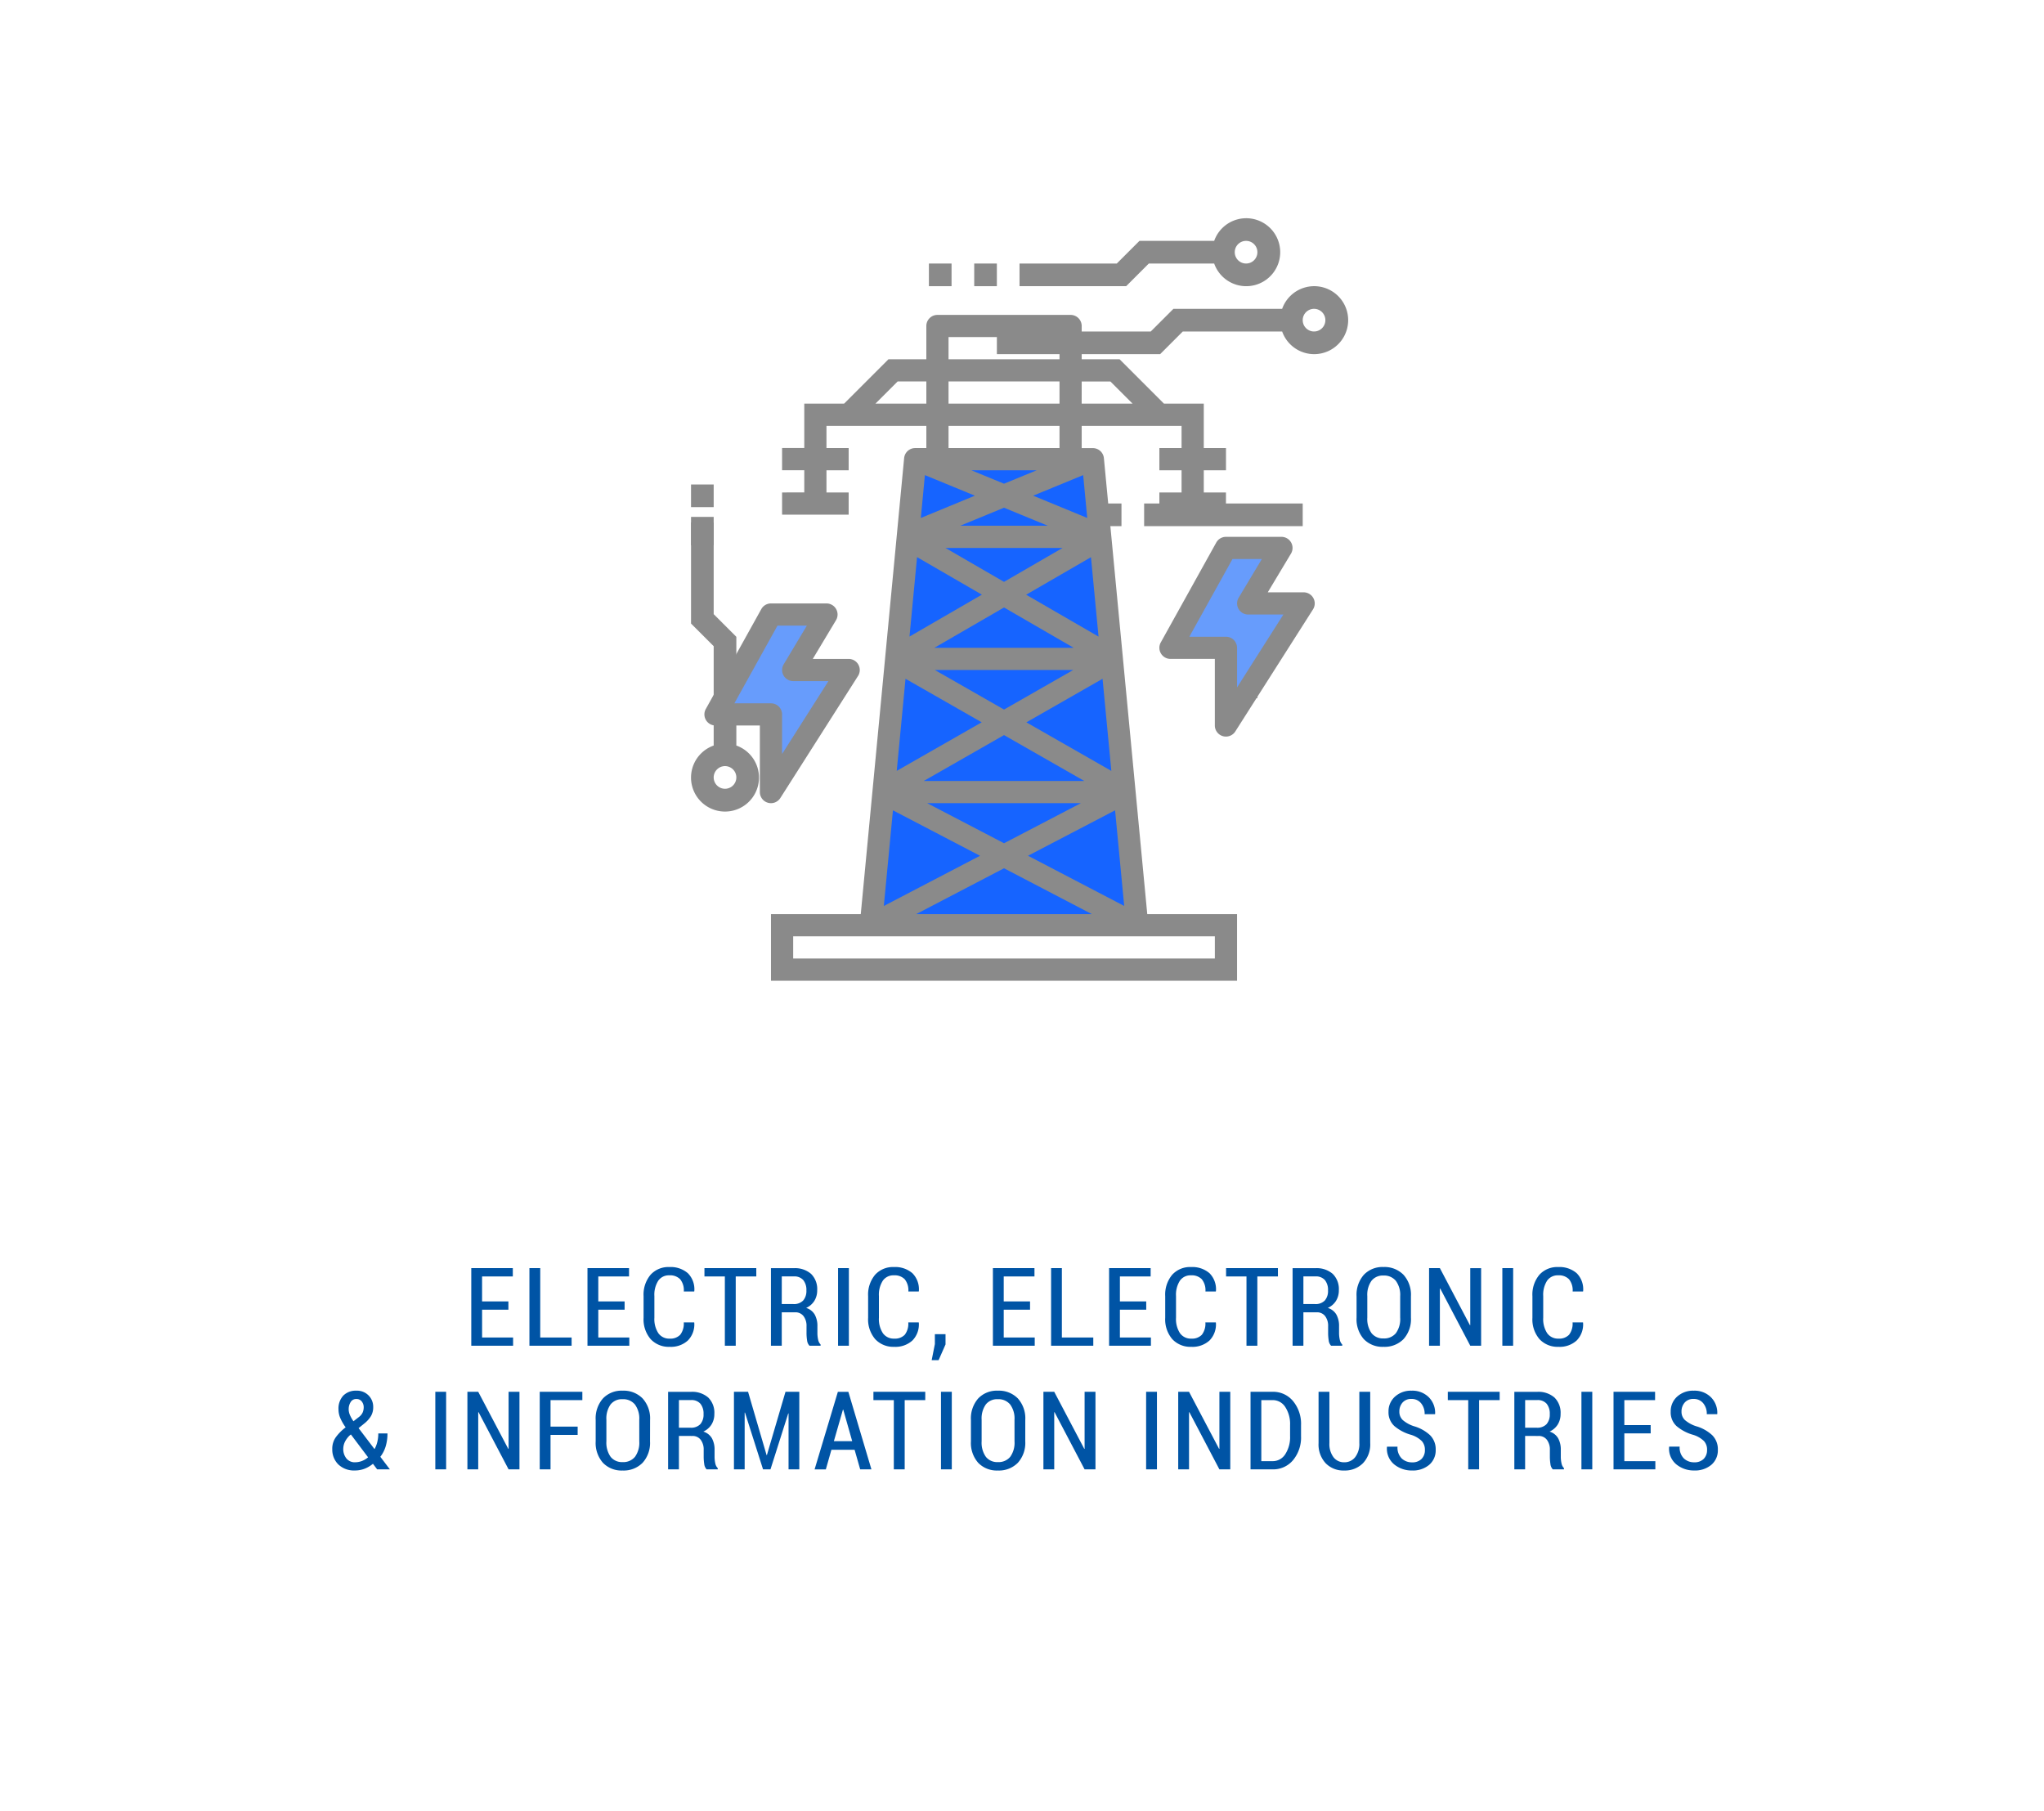 <svg xmlns="http://www.w3.org/2000/svg" xmlns:xlink="http://www.w3.org/1999/xlink" viewBox="0 0 281 249">
  <defs>
    <filter id="Rectangle_335" x="0" y="0" width="281" height="249" filterUnits="userSpaceOnUse">
      <feOffset dy="3" input="SourceAlpha"/>
      <feGaussianBlur stdDeviation="3" result="blur"/>
      <feFlood flood-color="#95b2bb"/>
      <feComposite operator="in" in2="blur"/>
      <feComposite in="SourceGraphic"/>
    </filter>
  </defs>
  <g id="Group_1093" data-name="Group 1093" transform="translate(-3029 -4348)">
    <g transform="matrix(1, 0, 0, 1, 3029, 4348)" filter="url(#Rectangle_335)">
      <path id="Rectangle_335-2" data-name="Rectangle 335" d="M2,0H227a36,36,0,0,1,36,36V195a36,36,0,0,1-36,36H36A36,36,0,0,1,0,195V2A2,2,0,0,1,2,0Z" transform="translate(9 6)" fill="#fff"/>
    </g>
    <g id="Group_518" data-name="Group 518" transform="translate(3124 4378)" style="mix-blend-mode: multiply;isolation: isolate">
      <g id="network" transform="translate(0 0)">
        <g id="Group_517" data-name="Group 517">
          <path id="Path_3361" data-name="Path 3361" d="M37,31h3.114v3.115H37Z" transform="translate(19.061 8.217)" fill="#8a8a8a"/>
          <path id="Path_3362" data-name="Path 3362" d="M41,31H62.8v3.115H41Z" transform="translate(21.29 8.217)" fill="#8a8a8a"/>
          <path id="Path_3363" data-name="Path 3363" d="M49,47h3.114v3.114H49Z" transform="translate(25.748 13.133)" fill="#8a8a8a"/>
          <path id="Path_3364" data-name="Path 3364" d="M49,51h3.114v3.114H49Z" transform="translate(25.748 11.862)" fill="#8a8a8a"/>
          <path id="Path_3365" data-name="Path 3365" d="M49,43h3.114v3.115H49Z" transform="translate(25.748 11.904)" fill="#8a8a8a"/>
          <path id="Path_3366" data-name="Path 3366" d="M52.271,10.114l-3.114,3.114H28v3.114H50.446l3.114-3.114H67.218a4.672,4.672,0,1,0,0-3.114Zm19.332,0a1.557,1.557,0,1,1-1.557,1.557A1.558,1.558,0,0,1,71.6,10.114Z" transform="translate(14.046 2.343)" fill="#8a8a8a"/>
          <path id="Path_3367" data-name="Path 3367" d="M47.774,7.229H56.76a4.672,4.672,0,1,0,0-3.114H46.485L43.371,7.229H30v3.114H44.66ZM61.145,4.114a1.557,1.557,0,1,1-1.557,1.557A1.558,1.558,0,0,1,61.145,4.114Z" transform="translate(15.16 -1)" fill="#8a8a8a"/>
          <path id="Path_3368" data-name="Path 3368" d="M26,5h3.114V8.114H26Z" transform="translate(12.931 1.229)" fill="#8a8a8a"/>
          <path id="Path_3369" data-name="Path 3369" d="M22,5h3.114V8.114H22Z" transform="translate(10.702 1.229)" fill="#8a8a8a"/>
          <path id="Path_3370" data-name="Path 3370" d="M7.229,68.431V53.485L4.114,50.37V37H1V51.66l3.114,3.114V68.431a4.672,4.672,0,1,0,3.114,0ZM5.672,74.374a1.557,1.557,0,1,1,1.557-1.557A1.558,1.558,0,0,1,5.672,74.374Z" transform="translate(-1 4.061)" fill="#8a8a8a"/>
          <path id="Path_3371" data-name="Path 3371" d="M1,33H4.114v3.114H1Z" transform="translate(-1 8.832)" fill="#8a8a8a"/>
          <path id="Path_3372" data-name="Path 3372" d="M1,29H4.114v3.114H1Z" transform="translate(-1 7.603)" fill="#8a8a8a"/>
        </g>
      </g>
      <g id="Filled_outline" data-name="Filled outline" transform="translate(1.838 13.291)">
        <path id="Path_3373" data-name="Path 3373" d="M20,79.073,26.1,15H50.511l6.1,64.073" transform="translate(2.883 4.832)" fill="#1664ff"/>
        <rect id="Rectangle_357" data-name="Rectangle 357" width="62.035" height="6.53" transform="translate(9.924 83.371)" fill="#fff"/>
        <path id="Path_3374" data-name="Path 3374" d="M13.628,29h7.628l-4.577,7.628h7.628L13.628,53.409V42.73H6Z" transform="translate(-4.474 12.19)" fill="#679cfc"/>
        <path id="Path_3375" data-name="Path 3375" d="M54.628,23h7.628l-4.577,7.628h7.628L54.628,47.409V36.73H47Z" transform="translate(17.074 9.037)" fill="#679cfc"/>
        <path id="Path_3376" data-name="Path 3376" d="M12.526,26.409V29.46h9.153V26.409H18.628V23.358h3.051V20.307H18.628V17.256h13.73v3.051H30.832a1.526,1.526,0,0,0-1.526,1.373l-5.963,62.7H11v9.153H75.073V84.38H62.73L56.767,21.687a1.526,1.526,0,0,0-1.526-1.373H53.716V17.256h13.73v3.051H64.395v3.051h3.051v3.051H64.395V29.46h9.153V26.409H70.5V23.358h3.051V20.307H70.5V14.2H65.026l-6.1-6.1H53.716V3.526A1.526,1.526,0,0,0,52.19,2H33.883a1.526,1.526,0,0,0-1.526,1.526V8.1H27.15l-6.1,6.1H15.577v6.1H12.526v3.051h3.051v3.051Zm41.19-15.256h3.945L60.712,14.2h-7ZM31.082,35.3l8.911,5.159-9.951,5.761Zm17.973-4.316H37.018l6.018-2.478ZM38.544,23.358h8.986l-4.493,1.849ZM51.087,34.037,43.037,38.7l-8.05-4.661ZM32.475,69.125H53.6L43.037,74.633ZM55.121,84.38H30.953l12.084-6.305ZM32,66.073l11.037-6.307,11.037,6.307Zm1.526-15.256H52.549l-9.512,5.436Zm-.064-3.051,9.576-5.544,9.576,5.544Zm-3.966,4.258,10.473,5.985-11.68,6.674ZM27.767,70.109l11.971,6.246-13.224,6.9ZM72.022,87.431v3.051H14.051V87.431ZM59.559,83.253l-13.224-6.9,11.971-6.246ZM56.584,52.025,57.79,64.687l-11.68-6.674Zm-.552-5.8L46.08,40.467l8.911-5.159Zm-2.113-22.2.56,5.89-7.434-3.062ZM35.409,5.051H50.665V8.1H35.409Zm0,6.1H50.665V14.2H35.409Zm0,6.1H50.665v3.051H35.409Zm3.62,9.6L31.6,29.918l.56-5.892Zm-10.616-15.7h3.945V14.2h-7Z" transform="translate(-1.847 -2)" fill="#8a8a8a"/>
        <path id="Path_3377" data-name="Path 3377" d="M12.82,28.784,5.192,42.514a1.526,1.526,0,0,0,1.333,2.267h6.1v9.153a1.526,1.526,0,0,0,2.813.819L26.12,37.973a1.526,1.526,0,0,0-1.288-2.345H19.9l3.19-5.317A1.526,1.526,0,0,0,21.781,28H14.153a1.526,1.526,0,0,0-1.333.784Zm6.267,2.267L15.9,36.368A1.526,1.526,0,0,0,17.2,38.679h4.848L15.679,48.7v-5.44a1.526,1.526,0,0,0-1.526-1.526H9.119L15.05,31.051Z" transform="translate(-5 11.665)" fill="#8a8a8a"/>
        <path id="Path_3378" data-name="Path 3378" d="M67.169,30.42a1.526,1.526,0,0,0-1.336-.792H60.9l3.19-5.317A1.526,1.526,0,0,0,62.781,22H55.153a1.526,1.526,0,0,0-1.333.784l-7.628,13.73a1.526,1.526,0,0,0,1.333,2.267h6.1v9.153a1.526,1.526,0,0,0,2.813.819L67.12,31.973A1.526,1.526,0,0,0,67.169,30.42ZM56.679,42.7v-5.44a1.526,1.526,0,0,0-1.526-1.526H50.119L56.05,25.051h4.037L56.9,30.368A1.526,1.526,0,0,0,58.2,32.679h4.848Z" transform="translate(16.548 8.511)" fill="#8a8a8a"/>
      </g>
    </g>
    <path id="Path_4777" data-name="Path 4777" d="M-71.106-4.951h-3.618v3.823h4.263V0h-5.75V-10.664H-70.5v1.143h-4.226v3.435h3.618Zm4.375,3.823h4.314V0h-5.8V-10.664h1.487Zm11.6-3.823h-3.618v3.823h4.263V0h-5.75V-10.664h5.713v1.143h-4.226v3.435h3.618Zm9.561,1.743.015.044a3.144,3.144,0,0,1-.879,2.446,3.458,3.458,0,0,1-2.5.872A3.393,3.393,0,0,1-51.549-.9a4.174,4.174,0,0,1-.974-2.948V-6.8a4.245,4.245,0,0,1,.959-2.952,3.3,3.3,0,0,1,2.578-1.062,3.614,3.614,0,0,1,2.549.846A3.118,3.118,0,0,1-45.55-7.5l-.015.044h-1.428a2.414,2.414,0,0,0-.5-1.681,1.938,1.938,0,0,0-1.494-.538,1.763,1.763,0,0,0-1.516.736,3.558,3.558,0,0,0-.535,2.113v2.981a3.532,3.532,0,0,0,.549,2.131,1.82,1.82,0,0,0,1.553.74,1.864,1.864,0,0,0,1.45-.531A2.485,2.485,0,0,0-47-3.208Zm8.543-6.313h-2.827V0H-41.35V-9.521h-2.805v-1.143h7.126Zm3.5,4.929V0h-1.487V-10.657h3.142a3.35,3.35,0,0,1,2.377.784,2.927,2.927,0,0,1,.839,2.249,2.7,2.7,0,0,1-.392,1.461,2.583,2.583,0,0,1-1.124.97,2.041,2.041,0,0,1,1.183.923,3.218,3.218,0,0,1,.363,1.6v.93a4.182,4.182,0,0,0,.1.916,1.283,1.283,0,0,0,.337.659V0h-1.531a1.268,1.268,0,0,1-.326-.736,6.64,6.64,0,0,1-.077-1.022v-.9a2.209,2.209,0,0,0-.414-1.414,1.384,1.384,0,0,0-1.146-.52Zm0-1.135h1.582a1.746,1.746,0,0,0,1.362-.487A1.99,1.99,0,0,0-30.141-7.6a2.133,2.133,0,0,0-.428-1.421,1.61,1.61,0,0,0-1.3-.505h-1.655ZM-24.3,0h-1.487V-10.664H-24.3Zm9.6-3.208.015.044a3.144,3.144,0,0,1-.879,2.446,3.458,3.458,0,0,1-2.5.872A3.393,3.393,0,0,1-20.68-.9a4.174,4.174,0,0,1-.974-2.948V-6.8a4.245,4.245,0,0,1,.959-2.952,3.3,3.3,0,0,1,2.578-1.062,3.614,3.614,0,0,1,2.549.846A3.118,3.118,0,0,1-14.681-7.5l-.015.044h-1.428a2.414,2.414,0,0,0-.5-1.681,1.938,1.938,0,0,0-1.494-.538,1.763,1.763,0,0,0-1.516.736,3.558,3.558,0,0,0-.535,2.113v2.981a3.532,3.532,0,0,0,.549,2.131,1.82,1.82,0,0,0,1.553.74,1.864,1.864,0,0,0,1.45-.531,2.485,2.485,0,0,0,.483-1.7Zm3.687,3.032-.952,2.161h-.952l.439-2.212V-1.582h1.465ZM.606-4.951H-3.012v3.823H1.25V0H-4.5V-10.664H1.214v1.143H-3.012v3.435H.606ZM4.981-1.128H9.3V0h-5.8V-10.664H4.981Zm11.6-3.823H12.96v3.823h4.263V0h-5.75V-10.664h5.713v1.143H12.96v3.435h3.618Zm9.561,1.743.015.044a3.144,3.144,0,0,1-.879,2.446,3.458,3.458,0,0,1-2.5.872A3.393,3.393,0,0,1,20.163-.9a4.174,4.174,0,0,1-.974-2.948V-6.8a4.245,4.245,0,0,1,.959-2.952,3.3,3.3,0,0,1,2.578-1.062,3.614,3.614,0,0,1,2.549.846A3.118,3.118,0,0,1,26.161-7.5l-.015.044H24.719a2.414,2.414,0,0,0-.5-1.681,1.938,1.938,0,0,0-1.494-.538,1.763,1.763,0,0,0-1.516.736,3.558,3.558,0,0,0-.535,2.113v2.981a3.532,3.532,0,0,0,.549,2.131,1.82,1.82,0,0,0,1.553.74,1.864,1.864,0,0,0,1.45-.531,2.485,2.485,0,0,0,.483-1.7Zm8.543-6.313H31.855V0H30.361V-9.521H27.556v-1.143h7.126Zm3.5,4.929V0H36.7V-10.657h3.142a3.35,3.35,0,0,1,2.377.784,2.927,2.927,0,0,1,.839,2.249,2.7,2.7,0,0,1-.392,1.461,2.583,2.583,0,0,1-1.124.97,2.041,2.041,0,0,1,1.183.923,3.218,3.218,0,0,1,.363,1.6v.93a4.182,4.182,0,0,0,.1.916,1.283,1.283,0,0,0,.337.659V0H41.988a1.268,1.268,0,0,1-.326-.736,6.64,6.64,0,0,1-.077-1.022v-.9a2.209,2.209,0,0,0-.414-1.414,1.384,1.384,0,0,0-1.146-.52Zm0-1.135h1.582a1.746,1.746,0,0,0,1.362-.487A1.99,1.99,0,0,0,41.57-7.6a2.133,2.133,0,0,0-.428-1.421,1.61,1.61,0,0,0-1.3-.505H38.186ZM52.969-3.86A4.07,4.07,0,0,1,51.944-.9,3.648,3.648,0,0,1,49.2.154,3.548,3.548,0,0,1,46.495-.9a4.124,4.124,0,0,1-1-2.955V-6.79a4.154,4.154,0,0,1,1-2.959,3.52,3.52,0,0,1,2.7-1.069,3.647,3.647,0,0,1,2.75,1.066A4.088,4.088,0,0,1,52.969-6.79ZM51.49-6.812a3.244,3.244,0,0,0-.6-2.113,2.085,2.085,0,0,0-1.7-.721,1.98,1.98,0,0,0-1.644.721,3.333,3.333,0,0,0-.575,2.113V-3.86a3.361,3.361,0,0,0,.579,2.131A1.986,1.986,0,0,0,49.2-1a2.075,2.075,0,0,0,1.7-.721A3.3,3.3,0,0,0,51.49-3.86ZM62.618,0H61.124L56.993-7.866l-.044.015V0H55.463V-10.664h1.487L61.08-2.82l.044-.007v-7.837h1.494Zm4.4,0H65.536V-10.664h1.487Zm9.6-3.208.015.044a3.144,3.144,0,0,1-.879,2.446,3.458,3.458,0,0,1-2.5.872A3.393,3.393,0,0,1,70.644-.9a4.174,4.174,0,0,1-.974-2.948V-6.8a4.245,4.245,0,0,1,.959-2.952,3.3,3.3,0,0,1,2.578-1.062,3.614,3.614,0,0,1,2.549.846A3.118,3.118,0,0,1,76.643-7.5l-.015.044H75.2a2.414,2.414,0,0,0-.5-1.681,1.938,1.938,0,0,0-1.494-.538,1.763,1.763,0,0,0-1.516.736,3.558,3.558,0,0,0-.535,2.113v2.981a3.532,3.532,0,0,0,.549,2.131,1.82,1.82,0,0,0,1.553.74,1.864,1.864,0,0,0,1.45-.531,2.485,2.485,0,0,0,.483-1.7Zm-171.939,17.4a2.719,2.719,0,0,1,.461-1.575,6.55,6.55,0,0,1,1.377-1.392,7.02,7.02,0,0,1-.74-1.289,3.034,3.034,0,0,1-.242-1.179A2.607,2.607,0,0,1-93.8,6.852a2.412,2.412,0,0,1,1.8-.67,2.224,2.224,0,0,1,1.67.656,2.21,2.21,0,0,1,.637,1.6A2.39,2.39,0,0,1-90,9.672a3.867,3.867,0,0,1-.89,1l-.813.659,2.168,2.856.044-.007a3.9,3.9,0,0,0,.366-.967,4.884,4.884,0,0,0,.132-1.157h1.26a6.1,6.1,0,0,1-.245,1.776,4.39,4.39,0,0,1-.736,1.439L-87.4,17h-1.75l-.579-.769a4.119,4.119,0,0,1-1.168.688,3.681,3.681,0,0,1-1.315.234,3.113,3.113,0,0,1-2.263-.817A2.849,2.849,0,0,1-95.318,14.195Zm3.149,1.831a2.585,2.585,0,0,0,.923-.172,2.881,2.881,0,0,0,.85-.509L-92.762,12.2l-.154.125a3.088,3.088,0,0,0-.71.985,2.308,2.308,0,0,0-.183.853,2.049,2.049,0,0,0,.432,1.337A1.471,1.471,0,0,0-92.169,16.026Zm-.894-7.28a2.031,2.031,0,0,0,.165.769,4.523,4.523,0,0,0,.494.872l.754-.586a1.593,1.593,0,0,0,.509-.615A1.815,1.815,0,0,0-91,8.475a1.256,1.256,0,0,0-.271-.813.906.906,0,0,0-.747-.337.871.871,0,0,0-.765.41A1.776,1.776,0,0,0-93.062,8.746ZM-79.668,17h-1.487V6.336h1.487Zm10.081,0h-1.494l-4.131-7.866-.044.015V17h-1.487V6.336h1.487l4.131,7.844.044-.007V6.336h1.494Zm8-4.739h-3.728V17H-66.8V6.336h5.859V7.479h-4.373v3.647h3.728Zm9.949.879A4.07,4.07,0,0,1-52.662,16.1a3.648,3.648,0,0,1-2.747,1.058,3.548,3.548,0,0,1-2.7-1.058,4.124,4.124,0,0,1-1-2.955V10.21a4.154,4.154,0,0,1,1-2.959,3.52,3.52,0,0,1,2.7-1.069,3.647,3.647,0,0,1,2.75,1.066,4.088,4.088,0,0,1,1.029,2.963Zm-1.479-2.952a3.244,3.244,0,0,0-.6-2.113,2.085,2.085,0,0,0-1.7-.721,1.98,1.98,0,0,0-1.644.721,3.333,3.333,0,0,0-.575,2.113V13.14a3.361,3.361,0,0,0,.579,2.131A1.986,1.986,0,0,0-55.408,16a2.075,2.075,0,0,0,1.7-.721,3.3,3.3,0,0,0,.593-2.135Zm5.452,2.219V17h-1.487V6.343h3.142a3.35,3.35,0,0,1,2.377.784,2.927,2.927,0,0,1,.839,2.249,2.7,2.7,0,0,1-.392,1.461,2.583,2.583,0,0,1-1.124.97,2.041,2.041,0,0,1,1.183.923,3.218,3.218,0,0,1,.363,1.6v.93a4.182,4.182,0,0,0,.1.916,1.283,1.283,0,0,0,.337.659V17h-1.531a1.268,1.268,0,0,1-.326-.736,6.64,6.64,0,0,1-.077-1.022v-.9a2.209,2.209,0,0,0-.414-1.414,1.384,1.384,0,0,0-1.146-.52Zm0-1.135h1.582a1.746,1.746,0,0,0,1.362-.487A1.99,1.99,0,0,0-44.28,9.4a2.133,2.133,0,0,0-.428-1.421,1.61,1.61,0,0,0-1.3-.505h-1.655Zm12.051,3.765h.044l2.556-8.7h1.9V17h-1.479V9.317l-.044-.007L-35.078,17H-36.1l-2.483-7.808-.044.007V17H-40.1V6.336h1.941Zm12.1-.732H-26.7l-.769,2.7h-1.545l3.2-10.664h1.443L-21.2,17h-1.545Zm-2.849-1.179h2.52l-1.23-4.336h-.044ZM-13.8,7.479h-2.827V17h-1.494V7.479h-2.805V6.336H-13.8ZM-10.152,17h-1.487V6.336h1.487Zm10.1-3.86A4.07,4.07,0,0,1-1.074,16.1a3.648,3.648,0,0,1-2.747,1.058,3.548,3.548,0,0,1-2.7-1.058,4.124,4.124,0,0,1-1-2.955V10.21a4.154,4.154,0,0,1,1-2.959,3.52,3.52,0,0,1,2.7-1.069,3.647,3.647,0,0,1,2.75,1.066A4.088,4.088,0,0,1-.049,10.21Zm-1.479-2.952a3.244,3.244,0,0,0-.6-2.113,2.085,2.085,0,0,0-1.7-.721,1.98,1.98,0,0,0-1.644.721,3.333,3.333,0,0,0-.575,2.113V13.14a3.361,3.361,0,0,0,.579,2.131A1.986,1.986,0,0,0-3.821,16a2.075,2.075,0,0,0,1.7-.721,3.3,3.3,0,0,0,.593-2.135ZM9.6,17H8.106L3.975,9.134l-.044.015V17H2.444V6.336H3.931L8.062,14.18l.044-.007V6.336H9.6Zm8.451,0H16.564V6.336h1.487Zm10.081,0H26.637L22.507,9.134l-.044.015V17H20.976V6.336h1.487l4.131,7.844.044-.007V6.336h1.494Zm2.786,0V6.336h3.025a3.543,3.543,0,0,1,2.823,1.282,4.9,4.9,0,0,1,1.095,3.3V12.43a4.879,4.879,0,0,1-1.095,3.3A3.551,3.551,0,0,1,33.943,17ZM32.4,7.479v8.394h1.538a2.034,2.034,0,0,0,1.758-.963,4.3,4.3,0,0,0,.659-2.479V10.9A4.259,4.259,0,0,0,35.7,8.442a2.034,2.034,0,0,0-1.758-.963ZM47.371,6.336v7.053a3.742,3.742,0,0,1-1,2.769,3.5,3.5,0,0,1-2.585,1,3.393,3.393,0,0,1-2.538-1,3.785,3.785,0,0,1-.978-2.765V6.336H41.76v7.053a3.02,3.02,0,0,0,.56,1.937,1.791,1.791,0,0,0,1.469.7,1.866,1.866,0,0,0,1.512-.7,2.963,2.963,0,0,0,.575-1.941V6.336Zm7.518,7.983a1.752,1.752,0,0,0-.417-1.2A3.657,3.657,0,0,0,53,12.254a6.043,6.043,0,0,1-2.307-1.208,2.546,2.546,0,0,1-.806-1.97A2.7,2.7,0,0,1,50.776,7a3.243,3.243,0,0,1,2.281-.817,3.179,3.179,0,0,1,2.373.908,3.018,3.018,0,0,1,.864,2.278l-.015.044H54.852a2.242,2.242,0,0,0-.5-1.516,1.646,1.646,0,0,0-1.311-.579,1.544,1.544,0,0,0-1.227.5,1.823,1.823,0,0,0-.436,1.245,1.545,1.545,0,0,0,.461,1.15,4.449,4.449,0,0,0,1.553.857,5.463,5.463,0,0,1,2.219,1.245,2.71,2.71,0,0,1,.762,1.992,2.6,2.6,0,0,1-.9,2.076,3.481,3.481,0,0,1-2.355.773,3.79,3.79,0,0,1-2.446-.835,2.8,2.8,0,0,1-1-2.4l.015-.044h1.436A2.107,2.107,0,0,0,51.7,15.5a2.012,2.012,0,0,0,1.425.535,1.76,1.76,0,0,0,1.3-.465A1.68,1.68,0,0,0,54.888,14.319ZM65.167,7.479H62.34V17H60.846V7.479H58.041V6.336h7.126Zm3.5,4.929V17H67.184V6.343h3.142a3.35,3.35,0,0,1,2.377.784,2.927,2.927,0,0,1,.839,2.249,2.7,2.7,0,0,1-.392,1.461,2.583,2.583,0,0,1-1.124.97,2.041,2.041,0,0,1,1.183.923,3.218,3.218,0,0,1,.363,1.6v.93a4.182,4.182,0,0,0,.1.916,1.283,1.283,0,0,0,.337.659V17H72.472a1.268,1.268,0,0,1-.326-.736,6.64,6.64,0,0,1-.077-1.022v-.9a2.209,2.209,0,0,0-.414-1.414,1.384,1.384,0,0,0-1.146-.52Zm0-1.135h1.582a1.746,1.746,0,0,0,1.362-.487A1.99,1.99,0,0,0,72.055,9.4a2.133,2.133,0,0,0-.428-1.421,1.61,1.61,0,0,0-1.3-.505H68.671ZM77.9,17H76.408V6.336H77.9Zm8.03-4.951H82.307v3.823H86.57V17h-5.75V6.336h5.713V7.479H82.307v3.435h3.618Zm7.752,2.271a1.752,1.752,0,0,0-.417-1.2,3.657,3.657,0,0,0-1.472-.861,6.043,6.043,0,0,1-2.307-1.208,2.546,2.546,0,0,1-.806-1.97A2.7,2.7,0,0,1,89.565,7a3.243,3.243,0,0,1,2.281-.817,3.179,3.179,0,0,1,2.373.908,3.018,3.018,0,0,1,.864,2.278l-.015.044H93.641a2.242,2.242,0,0,0-.5-1.516,1.646,1.646,0,0,0-1.311-.579,1.544,1.544,0,0,0-1.227.5,1.823,1.823,0,0,0-.436,1.245,1.545,1.545,0,0,0,.461,1.15,4.449,4.449,0,0,0,1.553.857A5.463,5.463,0,0,1,94.4,12.313a2.71,2.71,0,0,1,.762,1.992,2.6,2.6,0,0,1-.9,2.076,3.481,3.481,0,0,1-2.355.773,3.79,3.79,0,0,1-2.446-.835,2.8,2.8,0,0,1-1-2.4l.015-.044h1.436a2.107,2.107,0,0,0,.575,1.619,2.012,2.012,0,0,0,1.425.535,1.76,1.76,0,0,0,1.3-.465A1.68,1.68,0,0,0,93.677,14.319Z" transform="translate(3170 4533)" fill="#0054a5"/>
  </g>
</svg>
